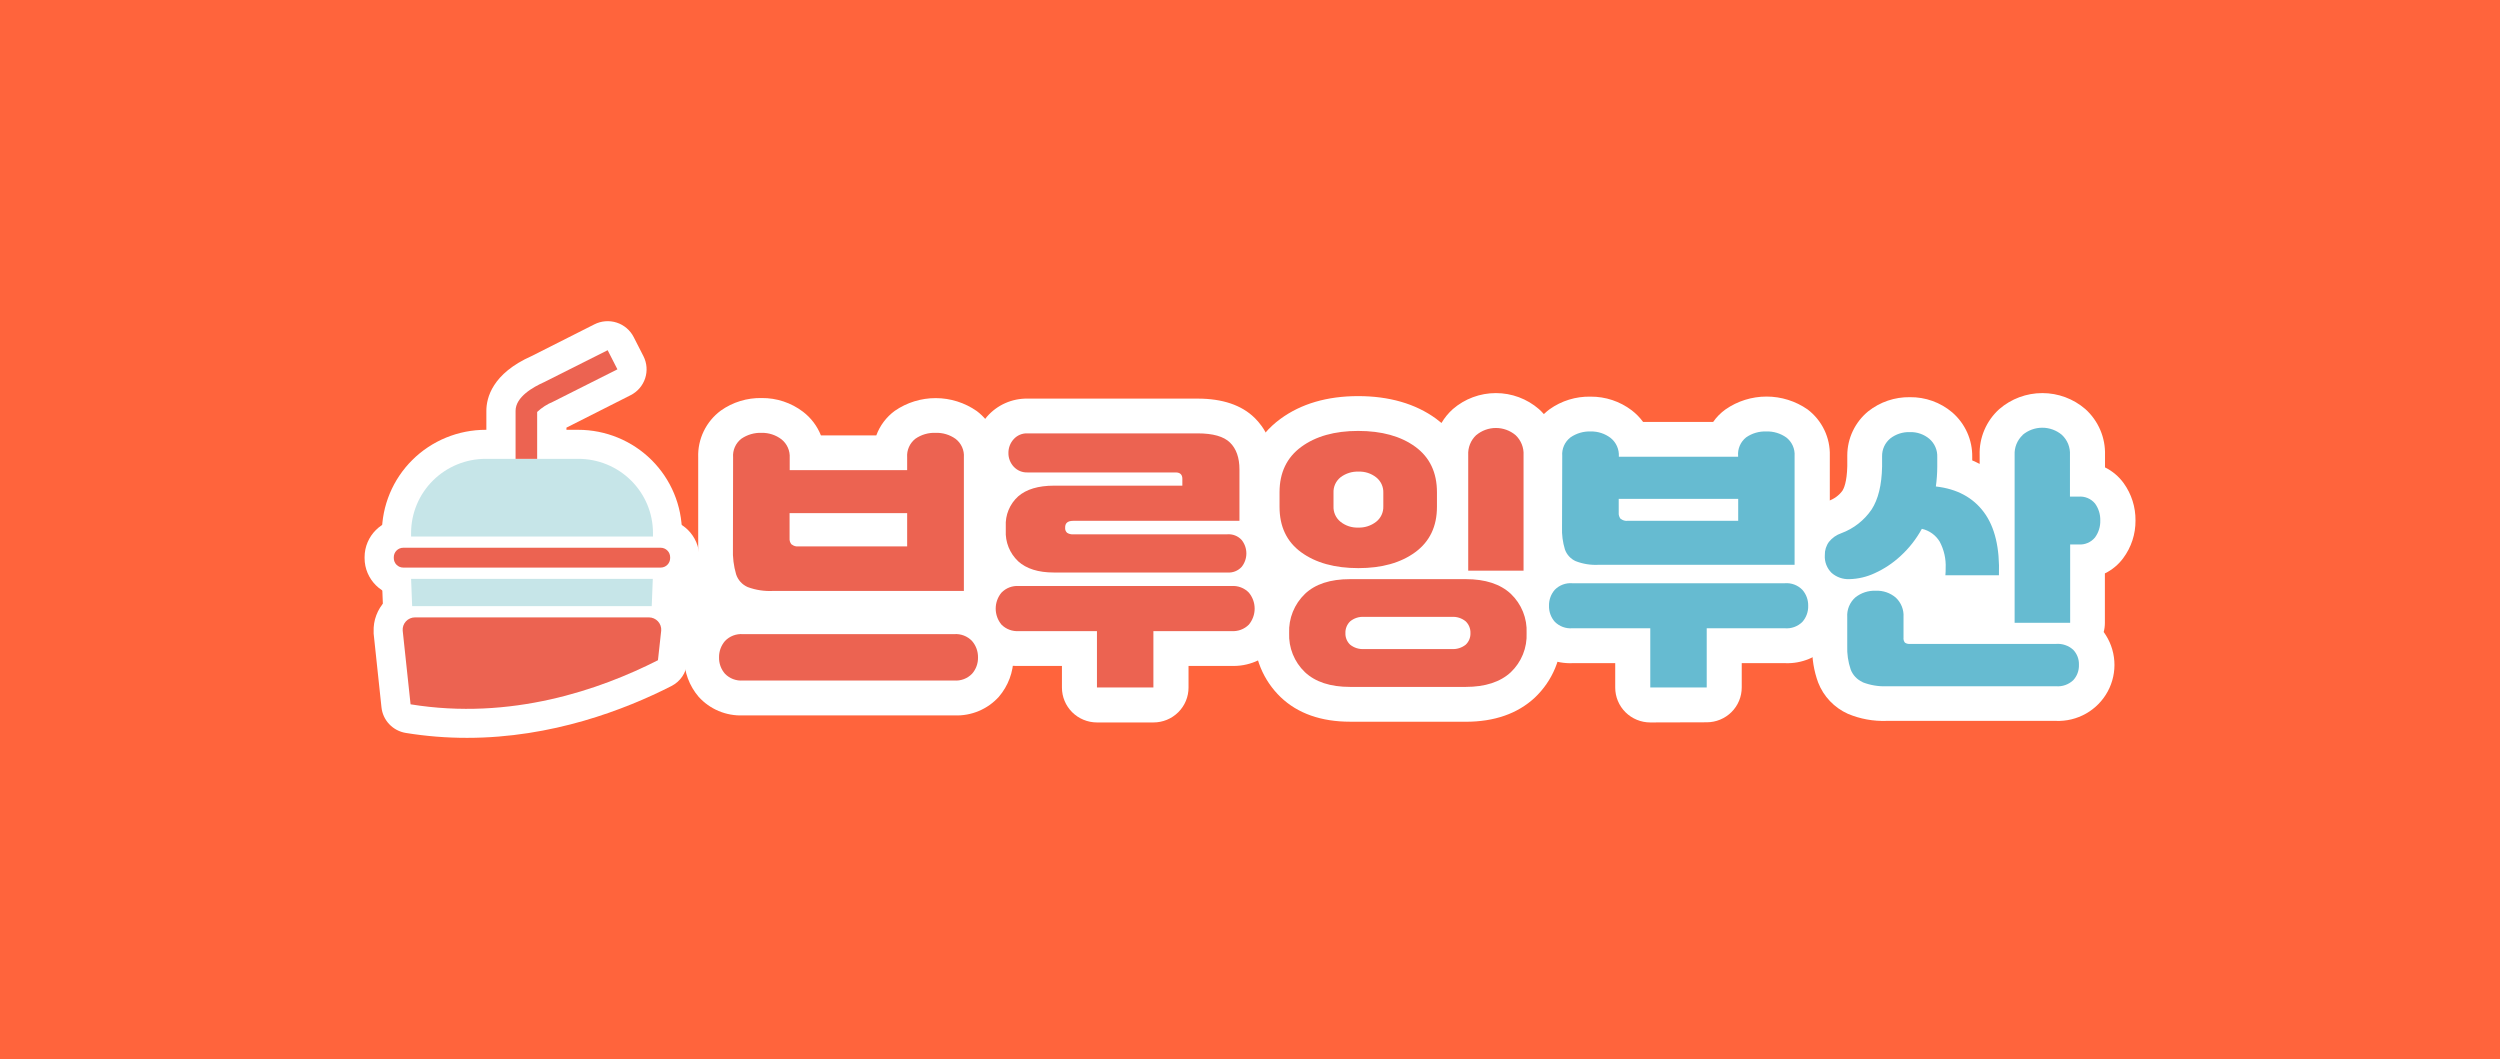 <svg width="288" height="122" viewBox="0 0 288 122" fill="none" xmlns="http://www.w3.org/2000/svg">
<rect width="288" height="122" fill="#FF643C"/>
<g clip-path="url(#clip0_627_63)">
<path d="M59.394 56.203C58.502 56.203 57.646 55.85 57.015 55.223C56.384 54.596 56.029 53.745 56.029 52.858V47.33C56.029 45.835 56.708 43.028 61.25 41.014L68.478 37.363C68.871 37.164 69.301 37.044 69.742 37.01C70.182 36.975 70.625 37.028 71.045 37.164C71.466 37.3 71.854 37.518 72.19 37.804C72.525 38.09 72.801 38.438 73.001 38.83L74.125 41.033C74.528 41.825 74.598 42.742 74.32 43.585C74.042 44.428 73.44 45.127 72.645 45.528L65.255 49.264V52.863C65.255 53.749 64.901 54.599 64.271 55.226C63.641 55.853 62.787 56.206 61.895 56.208L59.394 56.203Z" fill="white"/>
<path d="M85.577 82.415C84.622 82.452 83.671 82.279 82.791 81.909C81.911 81.539 81.123 80.98 80.485 80.274C79.405 79.011 78.812 77.407 78.812 75.75C78.812 74.093 79.405 72.489 80.485 71.226C81.014 70.617 81.659 70.119 82.383 69.76C81.782 69.104 81.322 68.333 81.031 67.495C80.591 66.106 80.389 64.654 80.433 63.198V52.684C80.398 51.645 80.616 50.613 81.069 49.676C81.522 48.739 82.196 47.925 83.034 47.302C84.409 46.326 86.066 45.818 87.756 45.854C89.47 45.839 91.14 46.394 92.502 47.429C93.429 48.135 94.145 49.08 94.571 50.16H100.949C101.364 49.03 102.103 48.046 103.076 47.33C104.463 46.371 106.114 45.859 107.804 45.863C109.494 45.867 111.142 46.388 112.525 47.354C113.35 47.976 114.013 48.785 114.46 49.714C114.906 50.643 115.123 51.664 115.092 52.693V68.076C115.094 68.935 114.816 69.773 114.3 70.462C114.583 70.695 114.846 70.951 115.088 71.226C116.164 72.492 116.753 74.097 116.748 75.754C116.744 77.412 116.147 79.013 115.064 80.274C114.425 80.98 113.638 81.538 112.758 81.908C111.878 82.278 110.926 82.451 109.972 82.415H85.577Z" fill="white"/>
<path d="M126.369 83.226C125.298 83.225 124.272 82.802 123.516 82.049C122.76 81.296 122.335 80.276 122.335 79.212V76.712H117.38C116.442 76.748 115.506 76.581 114.64 76.221C113.774 75.86 112.997 75.317 112.363 74.627C111.276 73.379 110.675 71.784 110.67 70.133C110.665 68.481 111.256 66.883 112.335 65.627C112.458 65.491 112.587 65.354 112.734 65.212C112.111 63.934 111.797 62.529 111.818 61.108V60.637C111.78 58.902 112.268 57.196 113.218 55.741C112.503 54.69 112.126 53.448 112.136 52.179C112.13 50.642 112.686 49.155 113.702 47.995C114.28 47.331 114.998 46.801 115.805 46.442C116.612 46.084 117.488 45.905 118.372 45.92H137.973C140.82 45.92 143.032 46.665 144.532 48.137C145.576 49.156 146.819 51.019 146.819 54.08V60C146.818 60.186 146.806 60.372 146.781 60.557C147.241 61.383 147.519 62.297 147.595 63.238C147.671 64.179 147.544 65.126 147.222 66.014C148.156 67.276 148.631 68.816 148.57 70.382C148.509 71.947 147.915 73.446 146.886 74.632C146.251 75.32 145.474 75.862 144.608 76.222C143.742 76.581 142.807 76.748 141.869 76.712H136.919V79.193C136.922 79.723 136.819 80.248 136.616 80.738C136.414 81.227 136.116 81.672 135.739 82.047C135.363 82.422 134.916 82.719 134.424 82.922C133.931 83.124 133.404 83.228 132.871 83.226H126.369Z" fill="white"/>
<path d="M155.533 83.141C152.21 83.141 149.501 82.198 147.531 80.311C146.536 79.355 145.752 78.204 145.228 76.93C144.703 75.657 144.45 74.29 144.484 72.915C144.433 70.499 145.256 68.146 146.805 66.283C144.555 64.33 143.369 61.618 143.369 58.373V56.708C143.369 53.165 144.793 50.241 147.507 48.255C149.88 46.514 152.889 45.632 156.458 45.632C160.027 45.632 163.055 46.505 165.423 48.226C165.642 48.387 165.855 48.552 166.059 48.726C166.41 48.13 166.852 47.59 167.369 47.127C168.743 45.938 170.504 45.284 172.326 45.284C174.148 45.284 175.909 45.938 177.283 47.127C178.025 47.795 178.612 48.615 179.004 49.531C179.395 50.446 179.582 51.435 179.552 52.429V65.731C179.555 66.579 179.286 67.405 178.783 68.09C179.541 69.59 179.925 71.25 179.903 72.929C179.94 74.315 179.683 75.694 179.15 76.975C178.617 78.257 177.82 79.412 176.809 80.368C174.83 82.212 172.153 83.146 168.855 83.146L155.533 83.141Z" fill="white"/>
<path d="M190.112 83.226C189.041 83.226 188.013 82.803 187.256 82.051C186.498 81.298 186.073 80.277 186.073 79.212V76.396H181.123C180.184 76.433 179.249 76.265 178.383 75.905C177.516 75.545 176.739 75.001 176.106 74.311C175.016 73.062 174.414 71.465 174.409 69.812C174.404 68.158 174.996 66.558 176.078 65.302C176.226 65.135 176.385 64.978 176.553 64.83L176.491 64.66C176.07 63.392 175.874 62.061 175.912 60.726V52.524C175.877 51.485 176.095 50.454 176.548 49.517C177.001 48.581 177.675 47.767 178.513 47.146C179.885 46.167 181.541 45.658 183.23 45.693C184.944 45.679 186.614 46.234 187.976 47.269C188.474 47.651 188.915 48.102 189.286 48.608H197.354C197.742 48.05 198.224 47.562 198.778 47.165C200.163 46.201 201.814 45.684 203.505 45.684C205.196 45.684 206.846 46.201 208.232 47.165C209.055 47.789 209.717 48.599 210.162 49.527C210.608 50.456 210.825 51.476 210.795 52.505V65.066C210.795 65.184 210.795 65.302 210.795 65.415C211.834 66.674 212.392 68.259 212.37 69.888C212.347 71.517 211.746 73.086 210.671 74.316C210.038 75.004 209.262 75.547 208.396 75.906C207.531 76.265 206.597 76.433 205.659 76.396H200.648V79.193C200.648 79.72 200.544 80.242 200.342 80.729C200.14 81.216 199.843 81.659 199.468 82.032C199.093 82.404 198.648 82.7 198.159 82.902C197.669 83.104 197.144 83.208 196.614 83.208L190.112 83.226Z" fill="white"/>
<path d="M217.33 83.047C215.807 83.1 214.292 82.823 212.887 82.236C211.309 81.529 210.074 80.233 209.451 78.627C208.956 77.278 208.725 75.846 208.768 74.41V71.109C208.766 70.57 208.819 70.033 208.925 69.505C208.696 69.344 208.477 69.169 208.27 68.981C207.585 68.339 207.047 67.558 206.692 66.691C206.336 65.825 206.172 64.893 206.21 63.958C206.198 62.533 206.658 61.144 207.52 60.005C208.327 58.957 209.416 58.157 210.662 57.698C211.296 57.478 211.849 57.072 212.247 56.533C212.403 56.297 212.764 55.547 212.807 53.703V52.462C212.809 51.49 213.027 50.53 213.445 49.651C213.863 48.772 214.472 47.996 215.227 47.377C216.586 46.304 218.276 45.731 220.011 45.755C221.796 45.73 223.53 46.35 224.89 47.5C225.63 48.139 226.221 48.931 226.62 49.821C227.019 50.711 227.218 51.677 227.201 52.651V53.038C227.496 53.165 227.776 53.297 228.056 53.443V52.429C228.024 51.435 228.21 50.447 228.601 49.531C228.992 48.616 229.578 47.795 230.319 47.127C231.694 45.938 233.454 45.284 235.276 45.284C237.099 45.284 238.859 45.938 240.234 47.127C240.975 47.795 241.561 48.616 241.952 49.531C242.343 50.447 242.529 51.435 242.497 52.429V53.844C243.354 54.267 244.094 54.892 244.652 55.665C245.552 56.92 246.027 58.426 246.009 59.967C246.023 61.531 245.523 63.056 244.586 64.311C244.036 65.052 243.315 65.651 242.483 66.057V71.75C242.484 72.107 242.438 72.462 242.346 72.807C243.063 73.788 243.487 74.95 243.571 76.159C243.654 77.369 243.392 78.578 242.816 79.647C242.24 80.716 241.373 81.602 240.313 82.203C239.254 82.805 238.045 83.097 236.826 83.047H217.33Z" fill="white"/>
<path d="M111.979 73.844C112.433 74.369 112.677 75.04 112.667 75.731C112.683 76.424 112.438 77.097 111.979 77.618C111.715 77.89 111.394 78.101 111.039 78.235C110.684 78.37 110.303 78.425 109.924 78.396H85.577C85.198 78.425 84.816 78.37 84.46 78.235C84.104 78.101 83.782 77.89 83.518 77.618C83.06 77.096 82.816 76.423 82.834 75.731C82.823 75.04 83.066 74.369 83.518 73.844C83.78 73.569 84.101 73.354 84.457 73.217C84.814 73.08 85.196 73.024 85.577 73.052H109.924C110.304 73.023 110.686 73.08 111.042 73.217C111.397 73.354 111.718 73.568 111.979 73.844ZM84.453 52.684C84.421 52.277 84.492 51.869 84.657 51.495C84.823 51.121 85.079 50.794 85.402 50.542C86.089 50.071 86.912 49.832 87.746 49.863C88.569 49.849 89.371 50.111 90.024 50.608C90.343 50.863 90.596 51.19 90.761 51.562C90.926 51.934 90.999 52.34 90.974 52.745V54.16H104.504V52.684C104.474 52.277 104.545 51.869 104.711 51.496C104.876 51.122 105.131 50.795 105.453 50.542C106.133 50.07 106.95 49.831 107.779 49.863C108.606 49.835 109.419 50.081 110.09 50.561C110.411 50.811 110.666 51.135 110.831 51.505C110.997 51.875 111.068 52.28 111.039 52.684V68.076H89.051C88.06 68.127 87.068 67.976 86.137 67.632C85.822 67.495 85.54 67.293 85.309 67.039C85.079 66.785 84.905 66.486 84.799 66.16C84.519 65.199 84.395 64.199 84.434 63.198L84.453 52.684ZM91.211 62.722C91.317 62.808 91.439 62.872 91.57 62.911C91.701 62.95 91.839 62.962 91.975 62.948H104.504V59.113H90.959V62C90.947 62.129 90.961 62.26 91 62.384C91.039 62.508 91.103 62.623 91.187 62.722H91.211Z" fill="#EC6351"/>
<path d="M143.867 68.269C144.299 68.787 144.536 69.44 144.536 70.113C144.536 70.787 144.299 71.439 143.867 71.958C143.607 72.219 143.292 72.421 142.946 72.549C142.599 72.678 142.228 72.73 141.86 72.703H132.871V79.193H126.369V72.703H117.38C117.011 72.73 116.64 72.678 116.294 72.549C115.947 72.421 115.633 72.219 115.372 71.958C114.94 71.439 114.704 70.787 114.704 70.113C114.704 69.44 114.94 68.787 115.372 68.269C115.63 68.003 115.943 67.797 116.29 67.665C116.638 67.534 117.01 67.481 117.38 67.51H141.86C142.23 67.481 142.602 67.534 142.949 67.665C143.296 67.797 143.61 68.003 143.867 68.269ZM117.29 64.656C116.809 64.202 116.432 63.65 116.186 63.037C115.941 62.425 115.831 61.767 115.866 61.108V60.637C115.831 59.992 115.941 59.348 116.187 58.751C116.433 58.154 116.81 57.619 117.29 57.184C118.239 56.363 119.611 55.948 121.419 55.948H136.207V55.151C136.207 54.679 135.951 54.425 135.438 54.425H118.372C118.073 54.436 117.776 54.383 117.5 54.268C117.225 54.153 116.978 53.979 116.777 53.76C116.377 53.328 116.16 52.761 116.17 52.175C116.166 51.597 116.377 51.039 116.763 50.608C116.962 50.381 117.21 50.202 117.488 50.083C117.767 49.965 118.069 49.91 118.372 49.925H137.973C139.735 49.925 140.977 50.278 141.698 50.986C142.42 51.693 142.785 52.726 142.785 54.075V60H123.63C122.998 60 122.689 60.264 122.705 60.792C122.694 60.9 122.709 61.009 122.748 61.111C122.787 61.212 122.848 61.303 122.928 61.377C123.136 61.511 123.383 61.572 123.63 61.552H141.38C141.688 61.528 141.997 61.574 142.284 61.686C142.572 61.799 142.829 61.976 143.037 62.203C143.39 62.644 143.582 63.191 143.582 63.755C143.582 64.319 143.39 64.866 143.037 65.307C142.828 65.533 142.571 65.709 142.284 65.821C141.997 65.933 141.688 65.978 141.38 65.953H121.4C119.615 65.953 118.244 65.524 117.285 64.656H117.29Z" fill="#EC6351"/>
<path d="M149.904 51.481C151.575 50.255 153.759 49.642 156.458 49.642C159.173 49.642 161.37 50.25 163.036 51.462C164.702 52.675 165.537 54.425 165.537 56.708V58.382C165.537 60.646 164.703 62.39 163.036 63.613C161.369 64.837 159.185 65.448 156.487 65.448C153.769 65.448 151.575 64.841 149.904 63.627C148.233 62.413 147.4 60.665 147.403 58.382V56.708C147.403 54.45 148.237 52.708 149.904 51.481ZM150.322 68.424C151.511 67.286 153.248 66.717 155.533 66.717H168.855C171.104 66.717 172.835 67.281 174.047 68.41C174.656 68.99 175.134 69.693 175.447 70.472C175.761 71.251 175.903 72.087 175.864 72.924C175.902 73.762 175.759 74.598 175.446 75.377C175.132 76.155 174.655 76.858 174.047 77.439C172.835 78.564 171.104 79.129 168.855 79.132H155.533C153.261 79.132 151.521 78.561 150.312 77.42C149.71 76.839 149.238 76.138 148.928 75.364C148.617 74.589 148.474 73.758 148.509 72.924C148.476 72.09 148.62 71.258 148.933 70.483C149.245 69.707 149.718 69.006 150.322 68.424ZM154.432 60.113C155.006 60.568 155.724 60.804 156.458 60.778C157.205 60.805 157.938 60.569 158.527 60.113C158.796 59.903 159.011 59.633 159.155 59.325C159.299 59.017 159.369 58.679 159.358 58.34V56.769C159.371 56.431 159.303 56.094 159.162 55.786C159.02 55.478 158.807 55.207 158.542 54.995C157.969 54.541 157.252 54.305 156.52 54.33C155.769 54.298 155.03 54.529 154.432 54.981C154.164 55.195 153.951 55.468 153.81 55.779C153.669 56.089 153.604 56.428 153.62 56.769V58.321C153.605 58.662 153.67 59.002 153.811 59.313C153.952 59.624 154.165 59.898 154.432 60.113ZM155.533 74.264C155.989 74.632 156.57 74.813 157.156 74.769H167.227C167.814 74.812 168.396 74.632 168.855 74.264C169.034 74.093 169.175 73.886 169.269 73.657C169.362 73.427 169.405 73.181 169.396 72.934C169.405 72.684 169.361 72.435 169.268 72.203C169.175 71.97 169.034 71.76 168.855 71.585C168.401 71.208 167.817 71.022 167.227 71.066H157.156C156.567 71.022 155.985 71.208 155.533 71.585C155.353 71.76 155.212 71.97 155.119 72.203C155.026 72.435 154.982 72.684 154.992 72.934C154.982 73.181 155.025 73.427 155.119 73.657C155.212 73.886 155.353 74.093 155.533 74.264ZM170.065 50.127C170.697 49.595 171.5 49.303 172.329 49.303C173.158 49.303 173.96 49.595 174.592 50.127C174.906 50.423 175.15 50.783 175.309 51.182C175.468 51.581 175.538 52.01 175.513 52.439V65.741H169.139V52.429C169.114 52 169.184 51.571 169.344 51.172C169.504 50.772 169.75 50.413 170.065 50.118V50.127Z" fill="#EC6351"/>
<path d="M207.634 67.948C208.08 68.457 208.318 69.113 208.303 69.788C208.325 70.468 208.086 71.131 207.634 71.641C207.37 71.904 207.051 72.106 206.7 72.233C206.349 72.36 205.975 72.409 205.602 72.377H196.614V79.193H190.112V72.377H181.123C180.754 72.405 180.383 72.352 180.037 72.224C179.69 72.095 179.376 71.893 179.115 71.632C178.663 71.121 178.424 70.458 178.446 69.778C178.431 69.104 178.669 68.448 179.115 67.939C179.374 67.675 179.688 67.472 180.035 67.342C180.382 67.213 180.753 67.16 181.123 67.189H205.602C205.977 67.158 206.353 67.21 206.704 67.341C207.055 67.473 207.373 67.68 207.634 67.948ZM179.97 52.524C179.937 52.117 180.007 51.709 180.173 51.336C180.339 50.963 180.595 50.637 180.919 50.387C181.604 49.914 182.425 49.674 183.259 49.703C184.082 49.688 184.887 49.95 185.541 50.448C185.86 50.704 186.113 51.032 186.278 51.404C186.443 51.777 186.516 52.183 186.491 52.59V52.618H200.23V52.524C200.196 52.12 200.262 51.714 200.422 51.341C200.583 50.969 200.833 50.641 201.151 50.387C201.832 49.913 202.65 49.673 203.481 49.703C204.306 49.678 205.117 49.923 205.788 50.401C206.108 50.651 206.362 50.975 206.527 51.345C206.692 51.715 206.764 52.12 206.737 52.524V65.066H184.151C183.249 65.113 182.348 64.968 181.507 64.641C181.222 64.51 180.966 64.323 180.754 64.091C180.543 63.86 180.381 63.588 180.278 63.292C180.025 62.461 179.912 61.594 179.946 60.726L179.97 52.524ZM186.723 59.778C186.941 59.948 187.216 60.027 187.492 60H200.24V57.467H186.476V59.047C186.451 59.31 186.531 59.573 186.699 59.778H186.723Z" fill="#66BBD1"/>
<path d="M215.607 58.698C216.373 57.522 216.776 55.87 216.817 53.741V52.566C216.808 52.173 216.889 51.784 217.054 51.427C217.218 51.07 217.462 50.755 217.766 50.505C218.408 50.008 219.204 49.752 220.016 49.778C220.835 49.752 221.634 50.028 222.261 50.552C222.563 50.812 222.801 51.137 222.959 51.502C223.117 51.868 223.19 52.263 223.172 52.66V53.792C223.168 54.545 223.114 55.297 223.011 56.042C225.431 56.316 227.274 57.302 228.54 59C229.805 60.698 230.384 63.123 230.277 66.274H224.107C224.134 65.999 224.145 65.724 224.14 65.448C224.19 64.391 223.954 63.341 223.457 62.406C223.233 62.032 222.935 61.707 222.581 61.452C222.227 61.196 221.824 61.015 221.397 60.92C220.759 62.092 219.93 63.15 218.943 64.052C218.065 64.869 217.058 65.538 215.963 66.033C215.053 66.459 214.064 66.692 213.058 66.717C212.306 66.751 211.569 66.494 211.003 66C210.733 65.736 210.523 65.416 210.388 65.064C210.252 64.711 210.195 64.334 210.22 63.958C210.203 63.408 210.37 62.869 210.695 62.425C211.063 61.963 211.558 61.616 212.119 61.425C213.539 60.899 214.758 59.946 215.607 58.698ZM214.572 78.576C214.259 78.437 213.976 78.238 213.741 77.99C213.506 77.743 213.322 77.451 213.201 77.132C212.901 76.25 212.766 75.322 212.802 74.391V71.09C212.774 70.667 212.843 70.244 213.003 69.852C213.164 69.46 213.411 69.109 213.728 68.826C214.398 68.29 215.241 68.015 216.101 68.052C216.938 68.019 217.757 68.302 218.393 68.844C218.699 69.13 218.938 69.48 219.092 69.868C219.246 70.256 219.312 70.673 219.285 71.09V73.448C219.259 73.657 219.317 73.867 219.446 74.033C219.625 74.152 219.84 74.204 220.054 74.179H236.85C237.21 74.15 237.573 74.196 237.915 74.313C238.258 74.43 238.572 74.615 238.838 74.859C239.057 75.089 239.227 75.36 239.34 75.657C239.452 75.953 239.504 76.268 239.493 76.585C239.518 77.239 239.283 77.876 238.838 78.359C238.575 78.607 238.262 78.798 237.919 78.919C237.576 79.039 237.212 79.086 236.85 79.057H217.344C216.398 79.095 215.454 78.938 214.572 78.594V78.576ZM233.01 50.099C233.642 49.566 234.443 49.273 235.272 49.273C236.1 49.273 236.902 49.566 237.533 50.099C237.848 50.394 238.094 50.754 238.254 51.153C238.414 51.552 238.484 51.981 238.459 52.41V57.212H239.432C239.795 57.179 240.161 57.235 240.497 57.376C240.833 57.516 241.129 57.737 241.358 58.019C241.763 58.588 241.971 59.271 241.952 59.967C241.971 60.665 241.757 61.35 241.344 61.915C241.117 62.192 240.825 62.41 240.495 62.55C240.164 62.691 239.804 62.75 239.446 62.722H238.482V71.75H232.085V52.41C232.063 51.984 232.134 51.559 232.294 51.163C232.454 50.767 232.698 50.411 233.01 50.118V50.099Z" fill="#66BBD1"/>
<path d="M78.563 61.396V61.807C78.563 62.246 78.476 62.681 78.307 63.086C78.138 63.492 77.89 63.861 77.577 64.171C77.265 64.482 76.894 64.728 76.486 64.896C76.077 65.064 75.64 65.151 75.198 65.151H47.358C46.466 65.151 45.61 64.799 44.979 64.171C44.348 63.544 43.993 62.694 43.993 61.807V61.396C43.993 59.836 44.303 58.29 44.904 56.848C45.505 55.406 46.386 54.096 47.496 52.993C48.607 51.889 49.926 51.014 51.377 50.417C52.828 49.82 54.383 49.514 55.953 49.514H66.608C69.778 49.514 72.819 50.766 75.061 52.994C77.303 55.223 78.563 58.245 78.563 61.396Z" fill="white"/>
<path d="M80.561 64.293V64.189C80.561 61.74 78.564 59.755 76.1 59.755H46.461C43.997 59.755 42 61.74 42 64.189V64.293C42 66.741 43.997 68.726 46.461 68.726H76.1C78.564 68.726 80.561 66.741 80.561 64.293Z" fill="white"/>
<path d="M47.482 73.174C46.612 73.174 45.776 72.839 45.15 72.239C44.523 71.639 44.155 70.822 44.121 69.958L43.998 66.811C43.98 66.362 44.053 65.913 44.213 65.492C44.374 65.071 44.618 64.687 44.932 64.363C45.246 64.038 45.623 63.78 46.04 63.605C46.457 63.429 46.905 63.339 47.358 63.34H75.222C75.671 63.345 76.115 63.44 76.526 63.618C76.938 63.797 77.31 64.055 77.62 64.379C77.929 64.703 78.171 65.085 78.329 65.502C78.488 65.92 78.561 66.365 78.544 66.811L78.421 69.958C78.387 70.822 78.019 71.639 77.392 72.239C76.766 72.839 75.93 73.174 75.06 73.174H47.482Z" fill="white"/>
<path d="M53.803 85C51.439 85.002 49.079 84.813 46.746 84.434C46.019 84.315 45.351 83.962 44.845 83.43C44.339 82.897 44.023 82.214 43.946 81.486L43.044 72.995C43.044 72.924 43.044 72.854 43.044 72.783C43.017 72.134 43.12 71.487 43.349 70.879C43.577 70.27 43.925 69.713 44.373 69.241C44.817 68.781 45.349 68.414 45.939 68.163C46.529 67.911 47.163 67.781 47.804 67.778H74.747C75.388 67.779 76.022 67.91 76.611 68.161C77.2 68.412 77.731 68.779 78.174 69.241C78.626 69.712 78.978 70.269 79.21 70.878C79.442 71.487 79.547 72.137 79.522 72.788C79.522 72.859 79.522 72.929 79.522 73L79.161 76.406C79.102 76.959 78.905 77.489 78.589 77.947C78.272 78.406 77.846 78.779 77.348 79.033C72.004 81.755 63.585 85 53.822 85H53.803Z" fill="white"/>
<path d="M55.953 52.858H66.608C67.738 52.855 68.857 53.074 69.902 53.502C70.947 53.929 71.897 54.558 72.697 55.351C73.497 56.144 74.132 57.086 74.566 58.123C74.999 59.161 75.222 60.273 75.222 61.396V61.807H47.358V61.396C47.358 60.275 47.581 59.164 48.013 58.128C48.444 57.092 49.078 56.15 49.876 55.358C50.674 54.565 51.621 53.936 52.664 53.507C53.707 53.078 54.825 52.858 55.953 52.858Z" fill="#C6E5E8"/>
<path d="M76.104 63.099H46.461C45.856 63.099 45.365 63.587 45.365 64.189V64.297C45.365 64.899 45.856 65.387 46.461 65.387H76.104C76.71 65.387 77.201 64.899 77.201 64.297V64.189C77.201 63.587 76.71 63.099 76.104 63.099Z" fill="#EC6351"/>
<path d="M75.203 66.684H47.358L47.481 69.83H75.079L75.203 66.684Z" fill="#C6E5E8"/>
<path d="M61.881 52.858H59.394V47.33C59.394 45.717 61.435 44.58 62.673 44.028L70.001 40.344L71.126 42.547L63.703 46.283C63.029 46.56 62.411 46.959 61.881 47.458V52.858Z" fill="#EC6351"/>
<path d="M75.796 76.057L76.171 72.646C76.186 72.451 76.16 72.256 76.096 72.071C76.031 71.887 75.928 71.718 75.794 71.575C75.661 71.432 75.499 71.318 75.318 71.24C75.138 71.162 74.944 71.122 74.747 71.123H47.814C47.617 71.122 47.423 71.162 47.242 71.24C47.062 71.318 46.9 71.432 46.766 71.575C46.633 71.718 46.53 71.887 46.465 72.071C46.401 72.256 46.375 72.451 46.39 72.646L47.297 81.137C58.853 83.024 69.118 79.453 75.796 76.057Z" fill="#EC6351"/>
<path d="M82.834 63.594H77.685V73.17H82.834V63.594Z" fill="white"/>
</g>
<defs>
<clipPath id="clip0_627_63">
<rect width="204" height="48" fill="white" transform="translate(42 37)"/>
</clipPath>
</defs>
</svg>
